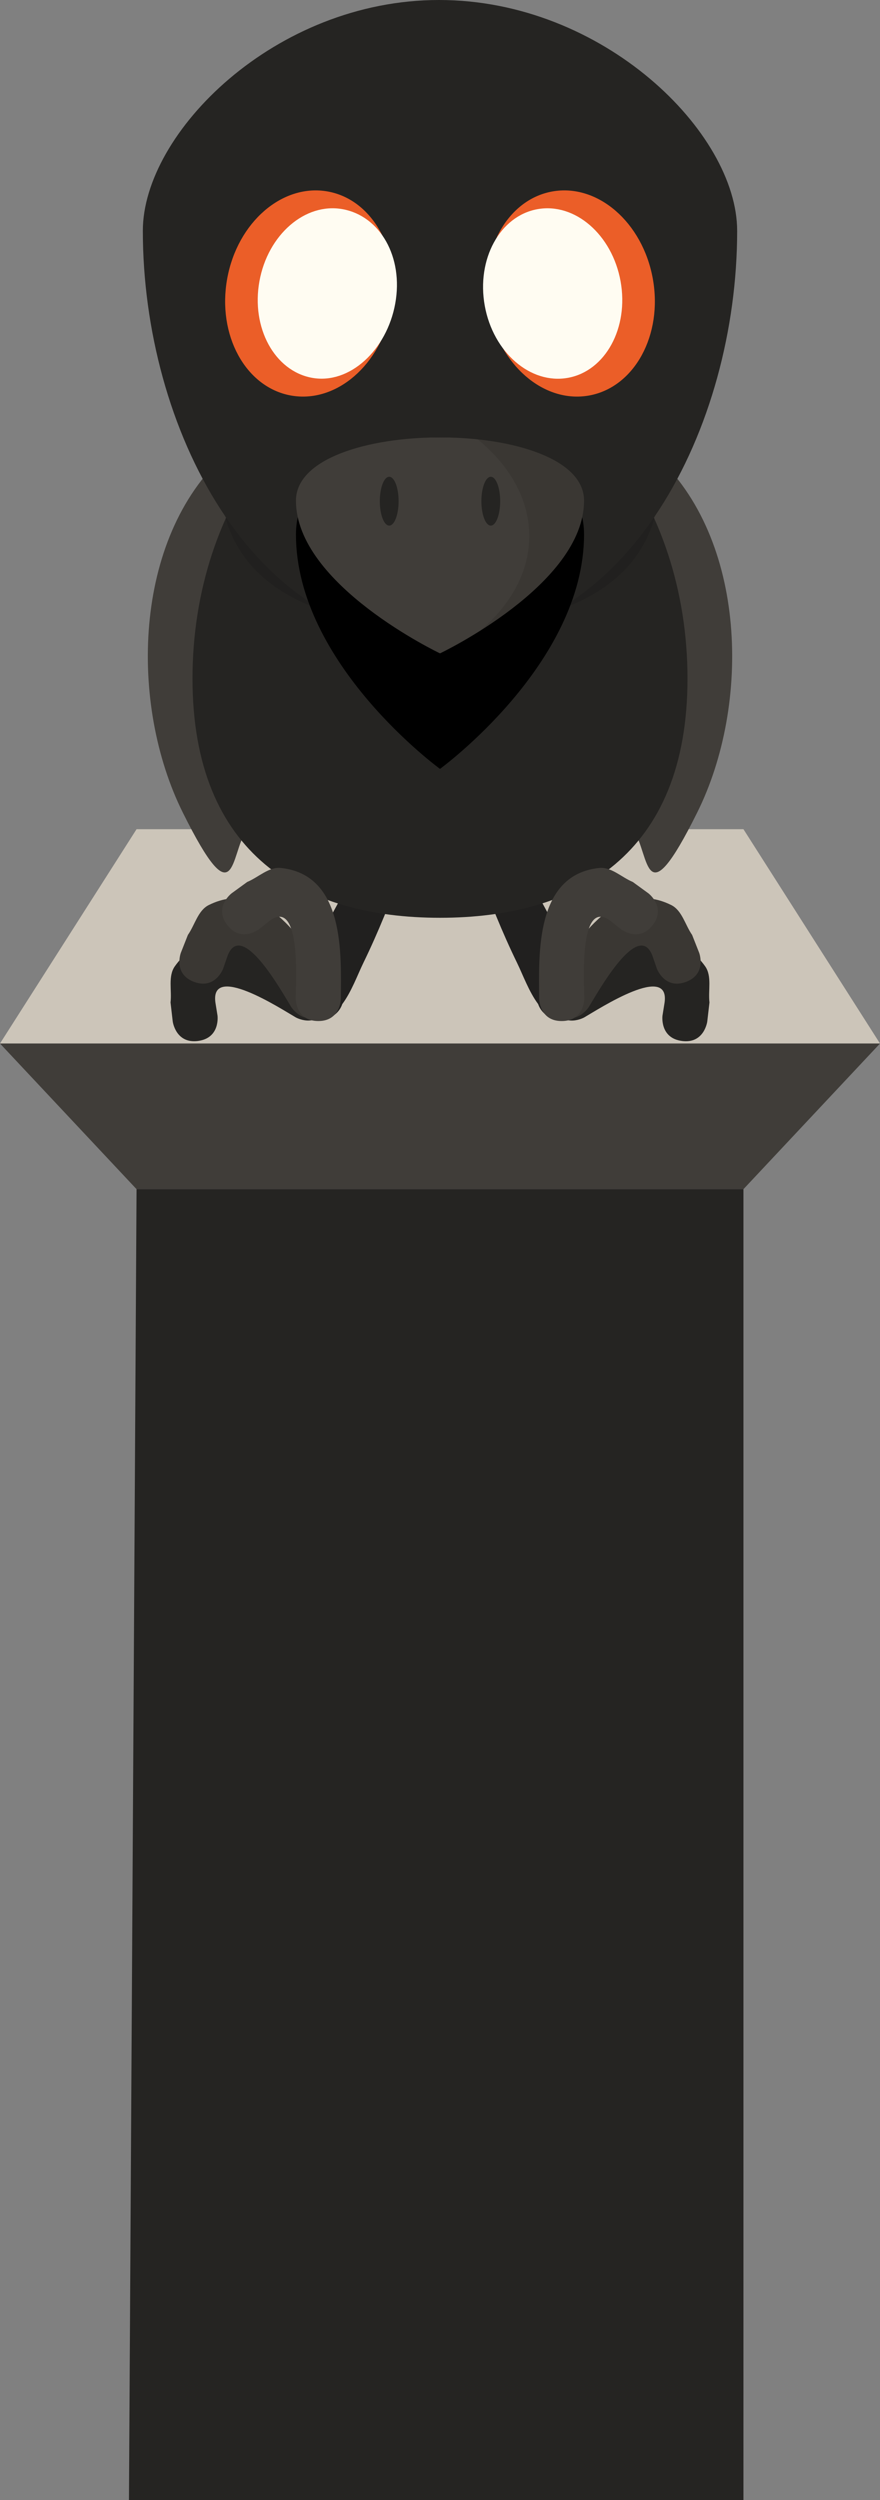 <svg version="1.1" xmlns="http://www.w3.org/2000/svg" xmlns:xlink="http://www.w3.org/1999/xlink" width="80" height="227.275" viewBox="0,0,80,227.275"><rect x="0" y="0" width="80" height="227.275" fill="#808080" stroke="none"/><g transform="translate(-280,-77.673)"><g data-paper-data="{&quot;isPaintingLayer&quot;:true}" fill-rule="nonzero" stroke-linecap="butt" stroke-linejoin="miter" stroke-miterlimit="10" stroke-dasharray="" stroke-dashoffset="0" style="mix-blend-mode: normal"><g stroke="none" stroke-width="0"><path d="M280,172.535l12.414,-19.483h55.172l12.414,19.483z" fill="#ccc5b9"/><path d="M360,172.535l-12.414,13.241h-55.172l-12.414,-13.241z" fill="#403d39"/><path d="M291.724,304.948l0.69,-119.172h55.172v119.172z" fill="#252422"/></g><g stroke="none"><g fill="#403d39" stroke-width="0.5"><path d="M302.404,153.161c-1.5,2.185 -0.911,8.192 -5.795,-1.642c-4.883,-9.834 -4.512,-24.882 3.833,-32.499c0,0 1.952,-1.706 3.514,0.427c1.562,2.133 -0.39,3.839 -0.39,3.839c-6.665,5.434 -6.153,18.482 -2.567,25.618l0.905,0.434c0,0 2,1.639 0.5,3.823z"/><path d="M338.096,149.338l0.905,-0.434c3.586,-7.136 4.098,-20.184 -2.567,-25.618c0,0 -1.952,-1.706 -0.39,-3.839c1.562,-2.133 3.514,-0.427 3.514,-0.427c8.345,7.617 8.716,22.665 3.833,32.499c-4.883,9.834 -4.295,3.827 -5.795,1.642c-1.5,-2.185 0.5,-3.823 0.5,-3.823z" data-paper-data="{&quot;index&quot;:null}"/></g><g><path d="M328.065,157.288c0.925,2.326 4.652,7.893 4.844,10.792c0.012,0.12 0.014,0.242 0.004,0.366c-0.087,1.131 -1.073,1.977 -2.204,1.89c-0.845,-0.065 -1.53,-0.632 -1.787,-1.386c-0.837,-1.125 -1.382,-2.651 -1.924,-3.763c-2.706,-5.556 -4.514,-11.37 -6.61,-17.16c-0.485,-1.34 -3.603,-5.4 -3.239,-6.819c0.514,-2.001 2.526,-2.876 3.836,-1.077c2.147,2.951 3.258,6.504 4.393,9.918c0.812,2.442 1.736,4.847 2.687,7.238z" data-paper-data="{&quot;index&quot;:null}" fill="#21201f" stroke-width="0.5"/><path d="M311.974,157.288c0.951,-2.392 1.875,-4.796 2.687,-7.238c1.135,-3.413 2.246,-6.967 4.393,-9.918c1.31,-1.8 3.322,-0.925 3.836,1.077c0.364,1.419 -2.754,5.478 -3.239,6.819c-2.096,5.79 -3.904,11.604 -6.61,17.16c-0.542,1.112 -1.086,2.639 -1.924,3.763c-0.257,0.754 -0.943,1.321 -1.787,1.386c-1.131,0.087 -2.117,-0.76 -2.204,-1.89c-0.01,-0.124 -0.008,-0.247 0.004,-0.366c0.192,-2.898 3.92,-8.465 4.844,-10.792z" fill="#21201f" stroke-width="0.5"/><g stroke-width="0"><path d="M342.5,139.354c0,16.043 -10.074,21.751 -22.5,21.751c-12.426,0 -22.5,-5.708 -22.5,-21.751c0,-16.043 10.074,-29.049 22.5,-29.049c12.426,0 22.5,13.006 22.5,29.049z" fill="#252422"/><path d="M340,120.951c0,9.978 -8.954,13.754 -20,13.754c-11.046,0 -20,-3.776 -20,-13.754c0,-9.978 40,-9.978 40,0z" data-paper-data="{&quot;index&quot;:null}" fill-opacity="0.098" fill="#000000"/></g><g stroke-width="0.5"><path d="M298.009,172.303c-2.035,0.27 -2.305,-1.765 -2.305,-1.765l-0.201,-1.738c0.132,-1.097 -0.246,-2.392 0.396,-3.292c3.396,-4.765 9.528,-0.916 13.025,1.087c0,0 1.78,1.023 0.758,2.803c-1.023,1.78 -2.803,0.757 -2.803,0.757c-1.296,-0.747 -7.966,-5.102 -7.273,-1.203l0.168,1.044c0,0 0.27,2.035 -1.765,2.305z" fill="#252422"/><path d="M297.641,166.933c-1.922,-0.721 -1.201,-2.643 -1.201,-2.643l0.642,-1.628c0.634,-0.906 0.911,-2.225 1.901,-2.717c5.241,-2.602 8.835,3.683 10.976,7.098c0,0 1.088,1.741 -0.653,2.829c-1.741,1.088 -2.829,-0.653 -2.829,-0.653c-0.791,-1.27 -4.621,-8.254 -5.847,-4.488l-0.344,1c0,0 -0.721,1.922 -2.643,1.201z" fill="#3a3733"/><path d="M300.655,161.752c-1.235,-1.64 0.405,-2.875 0.405,-2.875l1.415,-1.029c1.021,-0.424 1.963,-1.389 3.062,-1.272c5.819,0.618 5.477,7.85 5.45,11.88c0,0 -0.017,2.053 -2.069,2.036c-2.053,-0.016 -2.036,-2.069 -2.036,-2.069c0.014,-1.496 0.531,-9.445 -2.524,-6.926l-0.827,0.659c0,0 -1.64,1.235 -2.875,-0.405z" fill="#403d39"/></g><g data-paper-data="{&quot;index&quot;:null}" stroke-width="0.5"><path d="M341.991,172.303c-2.035,-0.27 -1.765,-2.305 -1.765,-2.305l0.168,-1.044c0.693,-3.899 -5.977,0.456 -7.273,1.203c0,0 -1.78,1.023 -2.803,-0.757c-1.023,-1.78 0.758,-2.803 0.758,-2.803c3.497,-2.003 9.629,-5.852 13.025,-1.087c0.641,0.9 0.264,2.195 0.396,3.292l-0.201,1.738c0,0 -0.27,2.035 -2.305,1.765z" fill="#252422"/><path d="M342.359,166.933c-1.922,0.721 -2.643,-1.201 -2.643,-1.201l-0.344,-1c-1.226,-3.766 -5.057,3.219 -5.847,4.488c0,0 -1.088,1.741 -2.829,0.653c-1.741,-1.088 -0.653,-2.829 -0.653,-2.829c2.141,-3.415 5.735,-9.699 10.976,-7.098c0.99,0.491 1.267,1.811 1.901,2.717l0.642,1.628c0,0 0.721,1.922 -1.201,2.643z" fill="#3a3733"/><path d="M339.345,161.752c-1.235,1.64 -2.875,0.405 -2.875,0.405l-0.827,-0.659c-3.056,-2.519 -2.539,5.43 -2.524,6.926c0,0 0.017,2.053 -2.036,2.069c-2.053,0.017 -2.069,-2.036 -2.069,-2.036c-0.027,-4.03 -0.368,-11.262 5.45,-11.88c1.099,-0.117 2.041,0.848 3.062,1.272l1.415,1.029c0,0 1.64,1.235 0.405,2.875z" fill="#403d39"/></g></g></g><g stroke="#3c162f" stroke-width="0"><path d="M347.015,98.654c0,17.821 -9.908,37.345 -27.015,37.345c-17.106,0 -27.015,-19.524 -27.015,-37.345c0,-8.892 12,-20.981 26.932,-20.981c14.932,0 27.097,12.053 27.097,20.981z" data-paper-data="{&quot;index&quot;:null}" fill="#252422"/><path d="M333.095,126.261c0,11.768 -13.095,21.308 -13.095,21.308c0,0 -13.095,-9.54 -13.095,-21.308c0,-11.768 26.19,-11.768 26.19,0z" fill="#000000"/></g><g><path d="M333.095,123.185c0,7.667 -13.095,13.883 -13.095,13.883c0,0 -13.095,-6.216 -13.095,-13.883c0,-7.667 26.19,-7.667 26.19,0z" fill="#403d39" stroke="#3c162f" stroke-width="0"/><path d="M333.095,123.185c0,5.012 -5.595,9.404 -9.471,11.844c2.812,-2.373 4.489,-5.369 4.489,-8.626c0,-3.333 -1.757,-6.392 -4.688,-8.791c5.226,0.557 9.669,2.414 9.669,5.572z" fill-opacity="0.098" fill="#000000" stroke="#3c162f" stroke-width="0"/><path d="M323.763,123.234c0,-1.226 0.382,-2.22 0.854,-2.22c0.471,0 0.854,0.994 0.854,2.22c0,1.226 -0.382,2.22 -0.854,2.22c-0.471,0 -0.854,-0.994 -0.854,-2.22z" fill="#252422" stroke="none" stroke-width="0.5"/><path d="M314.529,123.234c0,-1.226 0.382,-2.22 0.854,-2.22c0.471,0 0.854,0.994 0.854,2.22c0,1.226 -0.382,2.22 -0.854,2.22c-0.471,0 -0.854,-0.994 -0.854,-2.22z" fill="#252422" stroke="none" stroke-width="0.5"/></g><g stroke="none" stroke-width="0"><path d="M306.441,113.626c-4.124,-0.747 -6.714,-5.505 -5.786,-10.626c0.928,-5.121 5.023,-8.666 9.147,-7.919c4.124,0.747 6.714,5.505 5.786,10.626c-0.928,5.121 -5.023,8.666 -9.147,7.919z" data-paper-data="{&quot;index&quot;:null}" fill="#eb5e28"/><path d="M324.412,105.707c-0.928,-5.121 1.662,-9.878 5.786,-10.626c4.124,-0.747 8.219,2.798 9.147,7.919c0.928,5.121 -1.662,9.878 -5.786,10.626c-4.124,0.747 -8.219,-2.798 -9.147,-7.919z" data-paper-data="{&quot;index&quot;:null}" fill="#eb5e28"/><path d="M308.368,112.019c-3.409,-0.618 -5.551,-4.551 -4.783,-8.784c0.767,-4.234 4.153,-7.165 7.562,-6.547c3.409,0.618 5.551,4.351 4.783,8.584c-0.767,4.234 -4.153,7.365 -7.562,6.747z" data-paper-data="{&quot;index&quot;:null}" fill="#fffcf2"/><path d="M324.07,105.473c-0.767,-4.234 1.374,-8.166 4.783,-8.784c3.409,-0.618 6.795,2.313 7.562,6.547c0.767,4.234 -1.374,8.166 -4.783,8.784c-3.409,0.618 -6.795,-2.313 -7.562,-6.547z" data-paper-data="{&quot;index&quot;:null}" fill="#fffcf2"/></g></g></g></svg>